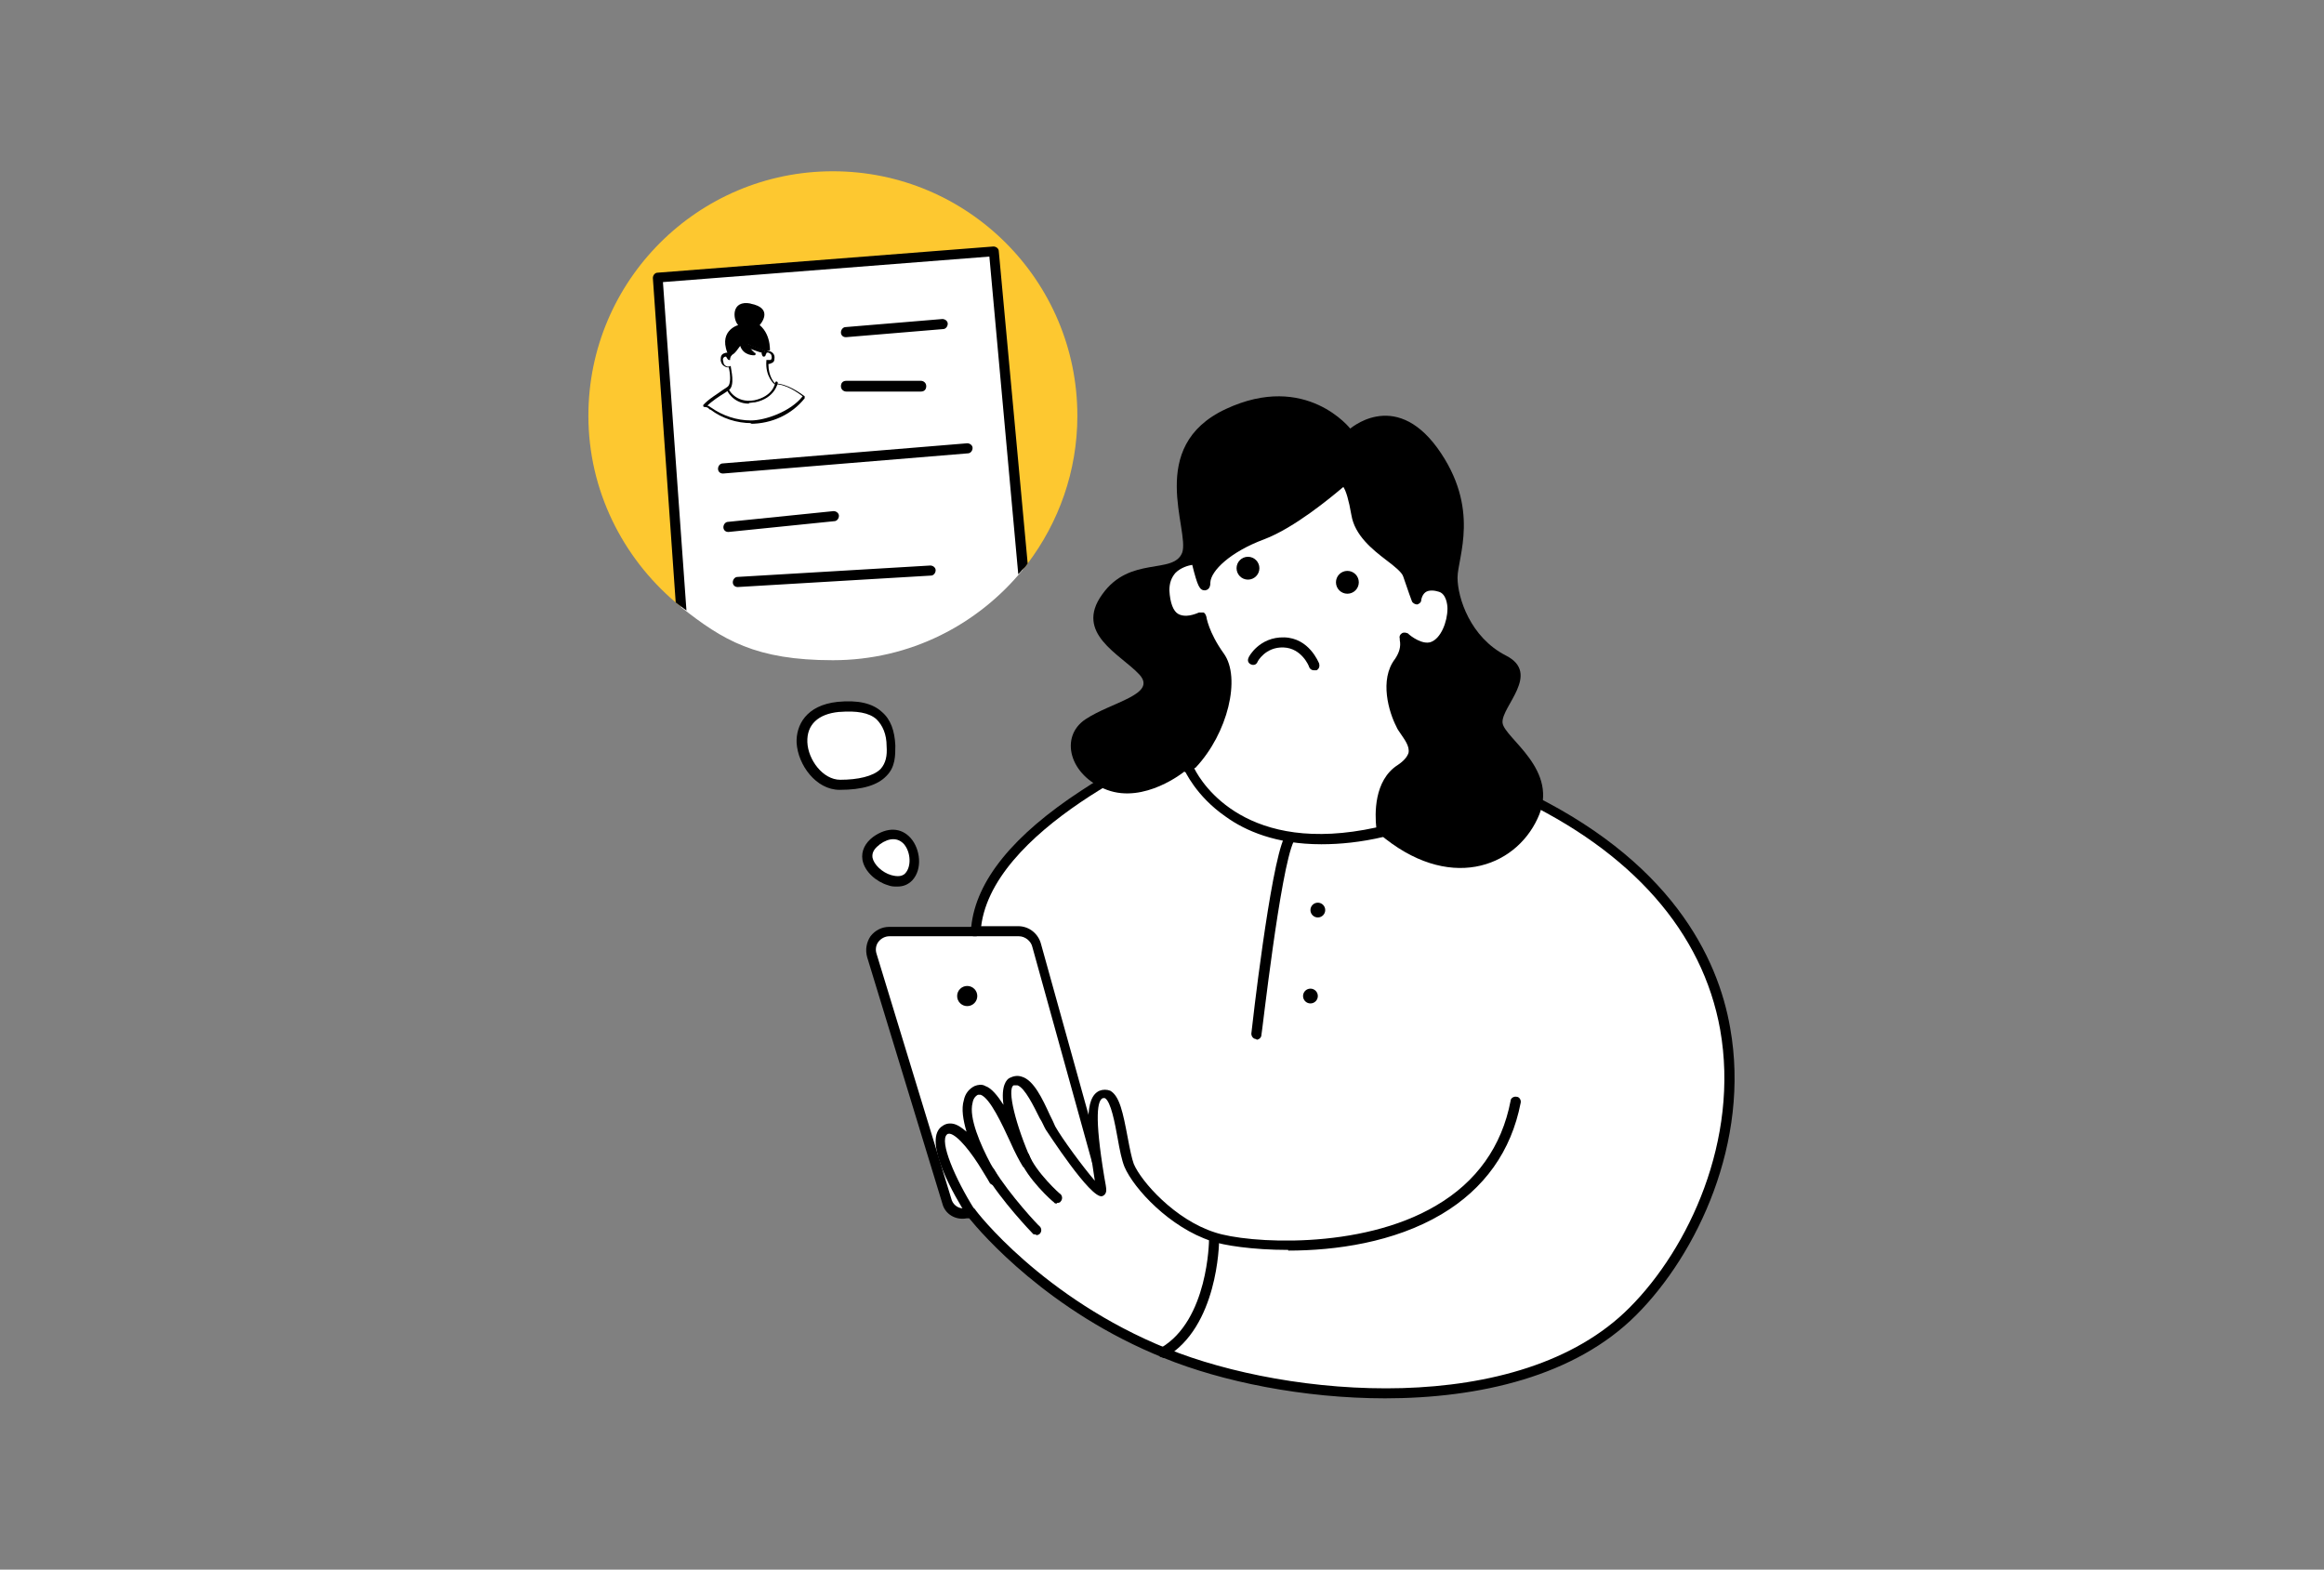 <?xml version="1.0" encoding="UTF-8"?>
<svg id="Layer_1" data-name="Layer 1" xmlns="http://www.w3.org/2000/svg" version="1.1" viewBox="0 0 346 233.7">
  <rect x="0" y="0" width="346" height="233.7" fill="#808080" stroke="none"/>
  <defs>
    <style>
      .cls-1 {
        fill: #000;
      }

      .cls-1, .cls-2, .cls-3 {
        stroke-width: 0px;
      }

      .cls-2 {
        fill: #fdc830;
      }

      .cls-3 {
        fill: #fff;
      }
    </style>
  </defs>
  <g>
    <path class="cls-3" d="M176.8,110.2s-30.4,12-31.4,28.5h-12.9c-1.8,0-3.2,1.8-2.6,3.5l11.2,36.7c.4,1.2,1.6,1.9,2.8,1.7h.8c0-.1,9.9,13.1,28.9,20.8,19,7.7,53.3,10.1,69.7-6.3s27.6-56.4-17.3-77.2l-49.1-7.8Z"/>
    <path class="cls-1" d="M206.3,208.2c-12.3,0-24.4-2.5-33-6-17.2-6.9-27.2-18.6-29-20.8h-.4c-1.6.3-3.2-.6-3.6-2.2l-11.2-36.7c-.3-1.1-.1-2.2.5-3.1.7-.9,1.7-1.4,2.8-1.4h12.2c.7-6.9,6.3-13.7,16.4-20.3,7.7-5.1,15.4-8.1,15.5-8.1.1,0,.3,0,.4,0l49.1,7.8c0,0,.1,0,.2,0,22.6,10.5,29.6,25.2,31.4,35.7,3,16.9-4.9,33.6-14,42.7-9.1,9.1-23.3,12.4-37.5,12.4ZM144.6,179.8c.2,0,.5.1.6.3,0,.1,10,13.2,28.6,20.7,18,7.3,52.4,10.4,68.8-6.1,8.8-8.8,16.4-25,13.5-41.4-2.6-14.5-13.1-26.5-30.5-34.6l-48.8-7.8c-2.5,1-29.8,12.6-30.8,27.8,0,.4-.4.7-.7.7h-12.9c-.6,0-1.2.3-1.6.8-.4.5-.5,1.2-.3,1.8l11.2,36.7c.3.8,1.1,1.3,1.9,1.2h.8c0-.1,0-.2.1-.2Z"/>
  </g>
  <path class="cls-1" d="M191.8,186.1c-5.4,0-9.7-.7-11.4-1.3-6.2-2-11.6-7.8-13-11.1-.4-1-.7-2.5-1-4.2-.4-2.2-1-5.5-1.9-6,0,0-.1,0-.3,0-.8.3-1.3,2.6.2,11.7.2,1.1.3,1.6.3,2,0,.5-.3.8-.6.9-1.7.5-8.3-9.8-8.4-9.9-.3-.5-.5-1.1-.9-1.7-.9-1.8-2.2-4.5-3.3-4.9-.2,0-.4,0-.6,0-1,.6.3,5.9,2.7,11.3.2.4,0,.8-.3,1-.3.2-.8,0-1-.2-.5-.8-1.2-2.1-1.9-3.7-1.2-2.6-3-6.5-4.4-7-.2,0-.3,0-.4,0-.4.2-.7.6-.8,1.2-.6,2.2,1.2,6.3,2.7,9.1.6,1,1,1.7,1.2,2.1.2.4,0,.8-.3,1-.3.2-.8,0-1-.2,0,0-.5-.9-1.2-2-1.5-2.5-3.6-5.2-4.8-5.4-.2,0-.3,0-.4.1-1.2,1,1.2,6.6,4.1,11.2.2.4.1.8-.2,1-.4.2-.8.1-1-.2-1.6-2.5-6.5-10.8-3.8-13.1.5-.4,1-.6,1.7-.5.7.1,1.4.6,2.1,1.2-.5-1.7-.8-3.4-.4-4.7.2-1,.8-1.7,1.6-2.1.5-.2,1.1-.3,1.6,0,.9.3,1.8,1.4,2.7,2.8-.4-2.9.5-3.8.9-4,.6-.3,1.2-.4,1.8-.2,1.8.5,3.1,3.3,4.2,5.7.3.6.6,1.2.8,1.7,1,1.8,4.1,6,5.9,8.1h0c-1.2-7.6-1.6-12.4.7-13.4.5-.2,1.1-.2,1.6,0,1.4.8,1.9,3.3,2.6,7,.3,1.6.6,3.1.9,3.9,1.1,2.6,6.1,8.3,12.1,10.2,4.8,1.6,21.6,2.7,32.9-4,6-3.5,9.8-8.8,11.1-15.6,0-.4.5-.7.9-.6.4,0,.7.5.6.9-1.4,7.2-5.4,12.8-11.8,16.6-7.1,4.2-15.8,5.4-22.8,5.4Z"/>
  <path class="cls-1" d="M157.4,179.2c-.2,0-.4,0-.5-.2-.2-.1-4-3.5-5.1-6.5-.1-.4,0-.8.4-1,.4-.1.8,0,1,.4,1,2.6,4.6,5.9,4.7,5.9.3.3.3.8,0,1.1-.1.2-.4.2-.6.2Z"/>
  <path class="cls-1" d="M154.2,183.8c-.2,0-.4,0-.5-.2-.2-.2-4.6-4.8-7-8.8-.2-.4,0-.8.3-1,.4-.2.8,0,1,.3,2.3,3.8,6.7,8.5,6.8,8.5.3.3.3.8,0,1.1-.1.1-.3.2-.5.2Z"/>
  <path class="cls-1" d="M173.1,202.1c-.3,0-.5-.1-.6-.4-.2-.4,0-.8.3-1,7.1-4.1,7.2-16,7.2-16.1,0-.4.3-.7.8-.7h0c.4,0,.7.3.7.8,0,.5-.2,12.9-8,17.4-.1,0-.2.1-.4.1Z"/>
  <path class="cls-1" d="M163.3,173.6c-.3,0-.6-.2-.7-.5l-8.9-32.1c-.2-.9-1.1-1.6-2-1.6h-6.7c0,0,0,0,0,0-.4,0-.7-.3-.8-.7,0-.4.3-.8.7-.8h6.7c0,0,0,0,0,0,1.6,0,3,1.1,3.4,2.7l8.9,32c.1.4-.1.8-.5.9,0,0-.1,0-.2,0Z"/>
  <g>
    <path class="cls-3" d="M124.8,105.3c-9,.9-5.2,11.6.2,11.6s7.7-3.3,7.6-5.8c-.2-3.5-1.7-6.4-7.8-5.8Z"/>
    <path class="cls-1" d="M125,117.6c-3.5,0-6.2-3.7-6.4-7-.1-2.6,1.4-5.6,6.1-6.1h0c3-.3,5.2.2,6.6,1.5,1.3,1.1,1.9,2.8,2,5,0,1.5,0,3.2-1.3,4.5-1.3,1.4-3.6,2.1-7,2.1ZM124.9,106h0c-3.1.3-4.8,1.9-4.7,4.5.1,2.6,2.3,5.6,4.9,5.6s4.9-.5,6-1.6c.8-.9,1-2,.9-3.4,0-1.8-.6-3.1-1.5-4-1.1-1-3-1.3-5.5-1.1Z"/>
  </g>
  <g>
    <path class="cls-3" d="M130.5,125.2c-4.2,3.1,2.6,7.8,4.8,5.4s-.3-8.7-4.8-5.4Z"/>
    <path class="cls-1" d="M133.6,132c-.5,0-.9,0-1.4-.2-1.7-.5-3.5-2-3.8-3.8-.2-1.3.4-2.5,1.6-3.4h0c2.1-1.5,4.2-1.4,5.6.2,1.4,1.6,1.8,4.6.2,6.3-.6.6-1.3.9-2.2.9ZM130.9,125.8h0c-.8.6-1.1,1.2-1,1.9.2,1,1.4,2.2,2.8,2.6.4.1,1.5.4,2.1-.3.9-1,.8-3.1-.2-4.3-.9-1-2.2-1-3.6,0Z"/>
  </g>
  <path class="cls-2" d="M160.4,61.9c0,8.3-2.8,15.9-7.4,22-.2.3-.4.6-.7.8-.2.3-.5.6-.7.8-6.7,7.8-16.6,12.7-27.6,12.7s-15.8-2.7-21.8-7.3c-.3-.2-.5-.4-.8-.6s-.5-.4-.8-.6c-7.9-6.7-13-16.7-13-27.8,0-20.1,16.3-36.4,36.4-36.4s36.4,16.3,36.4,36.4Z"/>
  <path class="cls-3" d="M152.3,84.8c-6.7,8.2-16.8,13.5-28.3,13.5s-16.4-3-22.6-7.9l-3.5-49,50-3.9,4.3,47.3Z"/>
  <path class="cls-1" d="M153,83.9c-.2.3-.4.6-.7.8-.2.3-.5.6-.7.8l-4.3-47.3-48.6,3.8,3.5,48.9c-.3-.2-.5-.4-.8-.6s-.5-.4-.8-.6l-3.4-48.3c0-.4.3-.8.7-.8l50-3.9c.4,0,.8.3.8.7l4.3,46.5Z"/>
  <path class="cls-1" d="M111.8,45.2c-3-.6-2.7,2.4-1.9,3.2,0,0-3.3.9-1.3,4.8l6-.4s.4-2.8-1.5-4.4c0,0,2.3-2.5-1.4-3.2h0Z"/>
  <g>
    <path class="cls-3" d="M119.9,59c-1.8,2.3-4.7,3.8-8,3.8s-4.4-.7-6-1.9c-.1,0-.3-.1-.4-.2-.2,0-.4-.1-.7-.1,1-1.1,2.9-2.2,3.6-2.7.9-.6.3-3.3.3-3.3,0,0-1,.3-1.2-.8-.2-1.1.8-1,.8-1,0,.3.4.7.4.5,0-.2.2-.6.6-.9.4-.3,1.2-1.5,1.2-1.5.3,1.7,2,1.6,2,1.6-.5,0-1.1-1.2-1.2-1.3.1.2,2.2.9,2.4,1,.2,0,.2.6.3.6.1,0,0-.1.2-.5.2-.3,1.2,0,1.1.8,0,.8-.9.6-.9.6-.2,2.3,1.1,3.3,1.1,3.3,1.7,0,3.6,1.3,4.3,1.9Z"/>
    <path class="cls-1" d="M111.9,63c-2.2,0-4.4-.7-6.1-2,0,0-.2,0-.3-.2h0c-.1-.1-.3-.2-.6-.2,0,0-.1,0-.2-.1,0,0,0-.1,0-.2.8-.9,2.2-1.7,3-2.3.3-.2.5-.3.6-.4.6-.4.4-2.1.2-2.9-.2,0-.4,0-.7-.2-.3-.2-.4-.4-.5-.8,0-.4,0-.7.2-.9.3-.3.8-.3.8-.3,0,0,.2,0,.2.2,0,0,0,0,0,.2.1-.2.3-.5.6-.7.3-.2.9-1.1,1.2-1.4,0,0,.1,0,.2,0,0,0,.1,0,.1.1.2.9.7,1.2,1.1,1.4-.4-.4-.6-.9-.6-.9,0,0,0-.2,0-.2s.2,0,.2,0c.2.1,2.1.8,2.3.9.2,0,.3.2.3.4,0,0,0,0,0-.1.1-.2.4-.2.7-.1.4.1.8.5.7,1.1,0,.3-.1.5-.3.6-.2.1-.4.2-.6.2h0c0,1.8.8,2.7,1,2.9,1.8,0,3.7,1.4,4.4,1.9,0,0,0,.2,0,.3-1.9,2.4-4.9,3.8-8.1,3.8h0ZM105.2,60.4c.1,0,.3,0,.4.1h0c.1.1.3.2.3.2,1.7,1.2,3.8,1.9,5.9,1.9s5.9-1.3,7.7-3.6c-.8-.6-2.5-1.8-4.1-1.8s0,0-.1,0c0,0-1.4-1.1-1.2-3.5,0,0,0-.1,0-.1,0,0,0,0,.1,0,0,0,.3,0,.5,0,.1,0,.2-.2.2-.4,0-.4-.2-.6-.5-.7-.2,0-.3,0-.3,0,0,.1-.1.2-.1.3,0,0,0,.3-.3.3-.2,0-.2-.2-.3-.4,0,0,0-.2,0-.2-.2,0-1.2-.4-1.8-.6.2.3.5.6.7.6,0,0,.2,0,.2.2,0,0,0,.2-.2.2,0,0-1.6.1-2.1-1.4-.3.4-.7,1-1,1.2-.4.2-.5.6-.5.7,0,.1,0,.2,0,.2,0,0-.1,0-.2,0-.1,0-.3-.3-.4-.5-.1,0-.3,0-.4.2-.1.1-.1.3,0,.6,0,.3.2.5.4.6.3.2.6,0,.6,0,0,0,0,0,.1,0,0,0,0,0,0,.1,0,.3.7,2.8-.3,3.5-.2.1-.4.3-.6.4-.8.5-1.9,1.2-2.7,2h0ZM113.7,52.3s0,0,0,0c0,0,0,0,0,0Z"/>
  </g>
  <path class="cls-1" d="M111.5,60.1c-2.4,0-3.3-2-3.3-2.1,0,0,0-.2,0-.2s.2,0,.2,0c0,0,1,2.3,3.9,1.8,2.8-.6,3.1-2.5,3.1-2.6,0-.1.1-.2.2-.2.1,0,.2.1.2.2,0,0-.4,2.3-3.4,2.9-.3,0-.7.1-.9.1h0Z"/>
  <path class="cls-1" d="M125.9,50.2c-.4,0-.7-.3-.7-.7,0-.4.3-.8.7-.8l14.4-1.2c.4,0,.8.3.8.7,0,.4-.3.8-.7.8l-14.4,1.2s0,0,0,0Z"/>
  <path class="cls-1" d="M137.1,58.3h-11.1c-.4,0-.8-.3-.8-.8s.3-.8.8-.8h11.1c.4,0,.8.3.8.8s-.3.8-.8.8Z"/>
  <path class="cls-1" d="M107.6,70.5c-.4,0-.7-.3-.7-.7,0-.4.3-.8.7-.8l36.4-3c.4,0,.8.3.8.7,0,.4-.3.8-.7.8l-36.4,3s0,0,0,0Z"/>
  <path class="cls-1" d="M108.4,79.2c-.4,0-.7-.3-.7-.7,0-.4.3-.8.7-.8l15.7-1.6c.4,0,.8.3.8.7,0,.4-.3.8-.7.8l-15.7,1.6s0,0,0,0Z"/>
  <path class="cls-1" d="M109.8,87.4c-.4,0-.7-.3-.7-.7,0-.4.3-.8.7-.8l28.7-1.7c.4,0,.8.3.8.7,0,.4-.3.8-.7.8l-28.7,1.7s0,0,0,0Z"/>
  <path class="cls-1" d="M187,154.7s0,0,0,0c-.4,0-.7-.4-.7-.8.1-1,2.8-24.8,4.9-29.2.2-.4.6-.5,1-.4.4.2.5.6.4,1-2,4.2-4.7,28.5-4.8,28.8,0,.4-.4.7-.7.7Z"/>
  <circle class="cls-1" cx="196.2" cy="135.5" r="1.1"/>
  <circle class="cls-1" cx="144" cy="148.3" r="1.5"/>
  <circle class="cls-1" cx="195.1" cy="148.3" r="1.1"/>
  <path class="cls-1" d="M200.8,64s6.7-6.2,13.2,2.7c6.5,9,3,16.3,3,19.3,0,3,1.9,8.9,7.2,11.6s-.7,7.6-.5,10c.2,2.3,8.7,7,5.2,14.3-3.4,7.3-13.3,11-23.6,2.2l-29-9.2s-5.9,4.8-11.5,2.7c-5.6-2.1-7.1-7.9-3.2-10.5s10.8-3.7,8-6.7c-2.8-3-9.7-6.1-5.5-11.9,4.1-5.8,10.6-2.9,11.9-6.2,1.2-3.3-5.5-15.8,6.5-21.4s18.6,3,18.6,3Z"/>
  <g>
    <path class="cls-3" d="M199.9,71.5s-6.9,6.2-12.2,8.2-8.3,4.9-8.5,7.1c-.2,2.1-1.3-3.2-1.4-3.4s-4.9.2-4.6,4.6c.3,4.3,2.1,5.3,5.4,4,0,0,.3,2.4,2.7,5.8,2.5,3.4.2,11.6-4.4,16.4,0,0,6.2,14.8,28.8,9.5,0,0-1.2-6.8,2.7-9.3,4-2.5.8-5.2,0-6.7s-2.7-6.2-.3-9.3,1.1-2.2.8-3.4v-.2s2.2,2.1,4.1,1.5c3.2-1,4.2-8.1,1.1-8.9-3.4-.9-3.5,1.9-3.5,1.9,0,0-.6-1.6-1.4-3.7-.8-2.1-6.9-4.5-7.6-8.9-.7-4.4-1.7-5.2-1.7-5.2Z"/>
    <path class="cls-1" d="M196.7,125.7c-6.7,0-11.3-2-14.2-4.1-4.5-3.1-6.1-6.9-6.2-7-.1-.3,0-.6.2-.8,4.4-4.4,6.6-12.4,4.4-15.4-1.7-2.3-2.4-4.2-2.7-5.3-1.5.4-2.7.3-3.6-.2-1.2-.8-1.8-2.3-2-4.7-.2-2.4,1.1-4.3,3.5-5.1.9-.3,2.1-.6,2.5,0,0,.1.1.2.3.9,0,.2.2.7.3,1.1,1.2-2.2,4.3-4.5,8.4-6,5.1-1.9,11.9-8,12-8.1.3-.3.7-.3,1,0,.2.2,1.2,1.3,2,5.7.4,2.4,2.8,4.2,4.7,5.7,1.4,1.1,2.6,2,2.9,3,.3.8.5,1.5.7,2.1,0,0,.2-.2.3-.3.8-.6,1.9-.7,3.3-.4,1.5.4,2.4,1.8,2.4,3.9,0,2.6-1.2,5.7-3.5,6.5-1.3.4-2.6,0-3.5-.6,0,.9-.4,1.7-1,2.5-2,2.7-.4,7.1.4,8.5.1.2.3.5.5.8.7,1,1.7,2.4,1.4,4-.2,1.1-1,2-2.2,2.8-3.5,2.2-2.4,8.4-2.4,8.5,0,.4-.2.8-.6.9-3.4.8-6.5,1.1-9.2,1.1ZM177.8,114.4c1.2,2.4,7.9,13,27.1,8.8-.2-1.9-.4-7,3.2-9.3.9-.6,1.4-1.2,1.6-1.8.2-1-.6-2-1.2-2.9-.2-.3-.5-.7-.6-1-1.1-2.1-2.6-7-.2-10.1.6-.9.9-1.8.7-2.8v-.2c-.1-.3,0-.6.3-.8s.6-.1.9,0c.5.5,2.2,1.7,3.4,1.3,1.5-.5,2.5-3,2.5-5,0-.6-.2-2.2-1.3-2.5-.6-.2-1.5-.3-2,.1-.5.4-.6,1.1-.6,1.1,0,.4-.3.6-.6.7-.3,0-.7-.2-.8-.5,0,0-.6-1.6-1.3-3.7-.2-.6-1.3-1.5-2.5-2.4-2.1-1.6-4.7-3.7-5.2-6.7-.4-2.3-.8-3.6-1.2-4.2-1.9,1.6-7.3,6.1-11.8,7.8-5.1,1.9-7.9,4.7-8,6.4,0,.3,0,1.1-.8,1.2-.8,0-1.1-.6-1.9-3.8,0,0,0,0,0,0-.6.1-1.7.4-2.5,1.2-.6.7-.9,1.5-.9,2.6.1,1.9.6,3.1,1.3,3.5.7.4,1.7.4,3.1-.2.2,0,.5,0,.7,0,.2.1.3.3.4.6,0,0,.3,2.3,2.6,5.5,2.6,3.6.6,11.9-4.2,17Z"/>
  </g>
  <path class="cls-1" d="M195.6,99.8c-.3,0-.6-.2-.7-.5,0-.1-1.1-2.8-3.8-2.9-2.7-.1-3.9,2.1-3.9,2.2-.2.4-.6.5-1,.3s-.5-.6-.3-1c0-.1,1.6-3.1,5.3-3,3.7.1,5.1,3.7,5.2,3.9.1.4,0,.8-.4,1,0,0-.2,0-.3,0Z"/>
  <circle class="cls-1" cx="185.8" cy="84.6" r="1.7"/>
  <circle class="cls-1" cx="200.6" cy="86.7" r="1.7"/>
</svg>